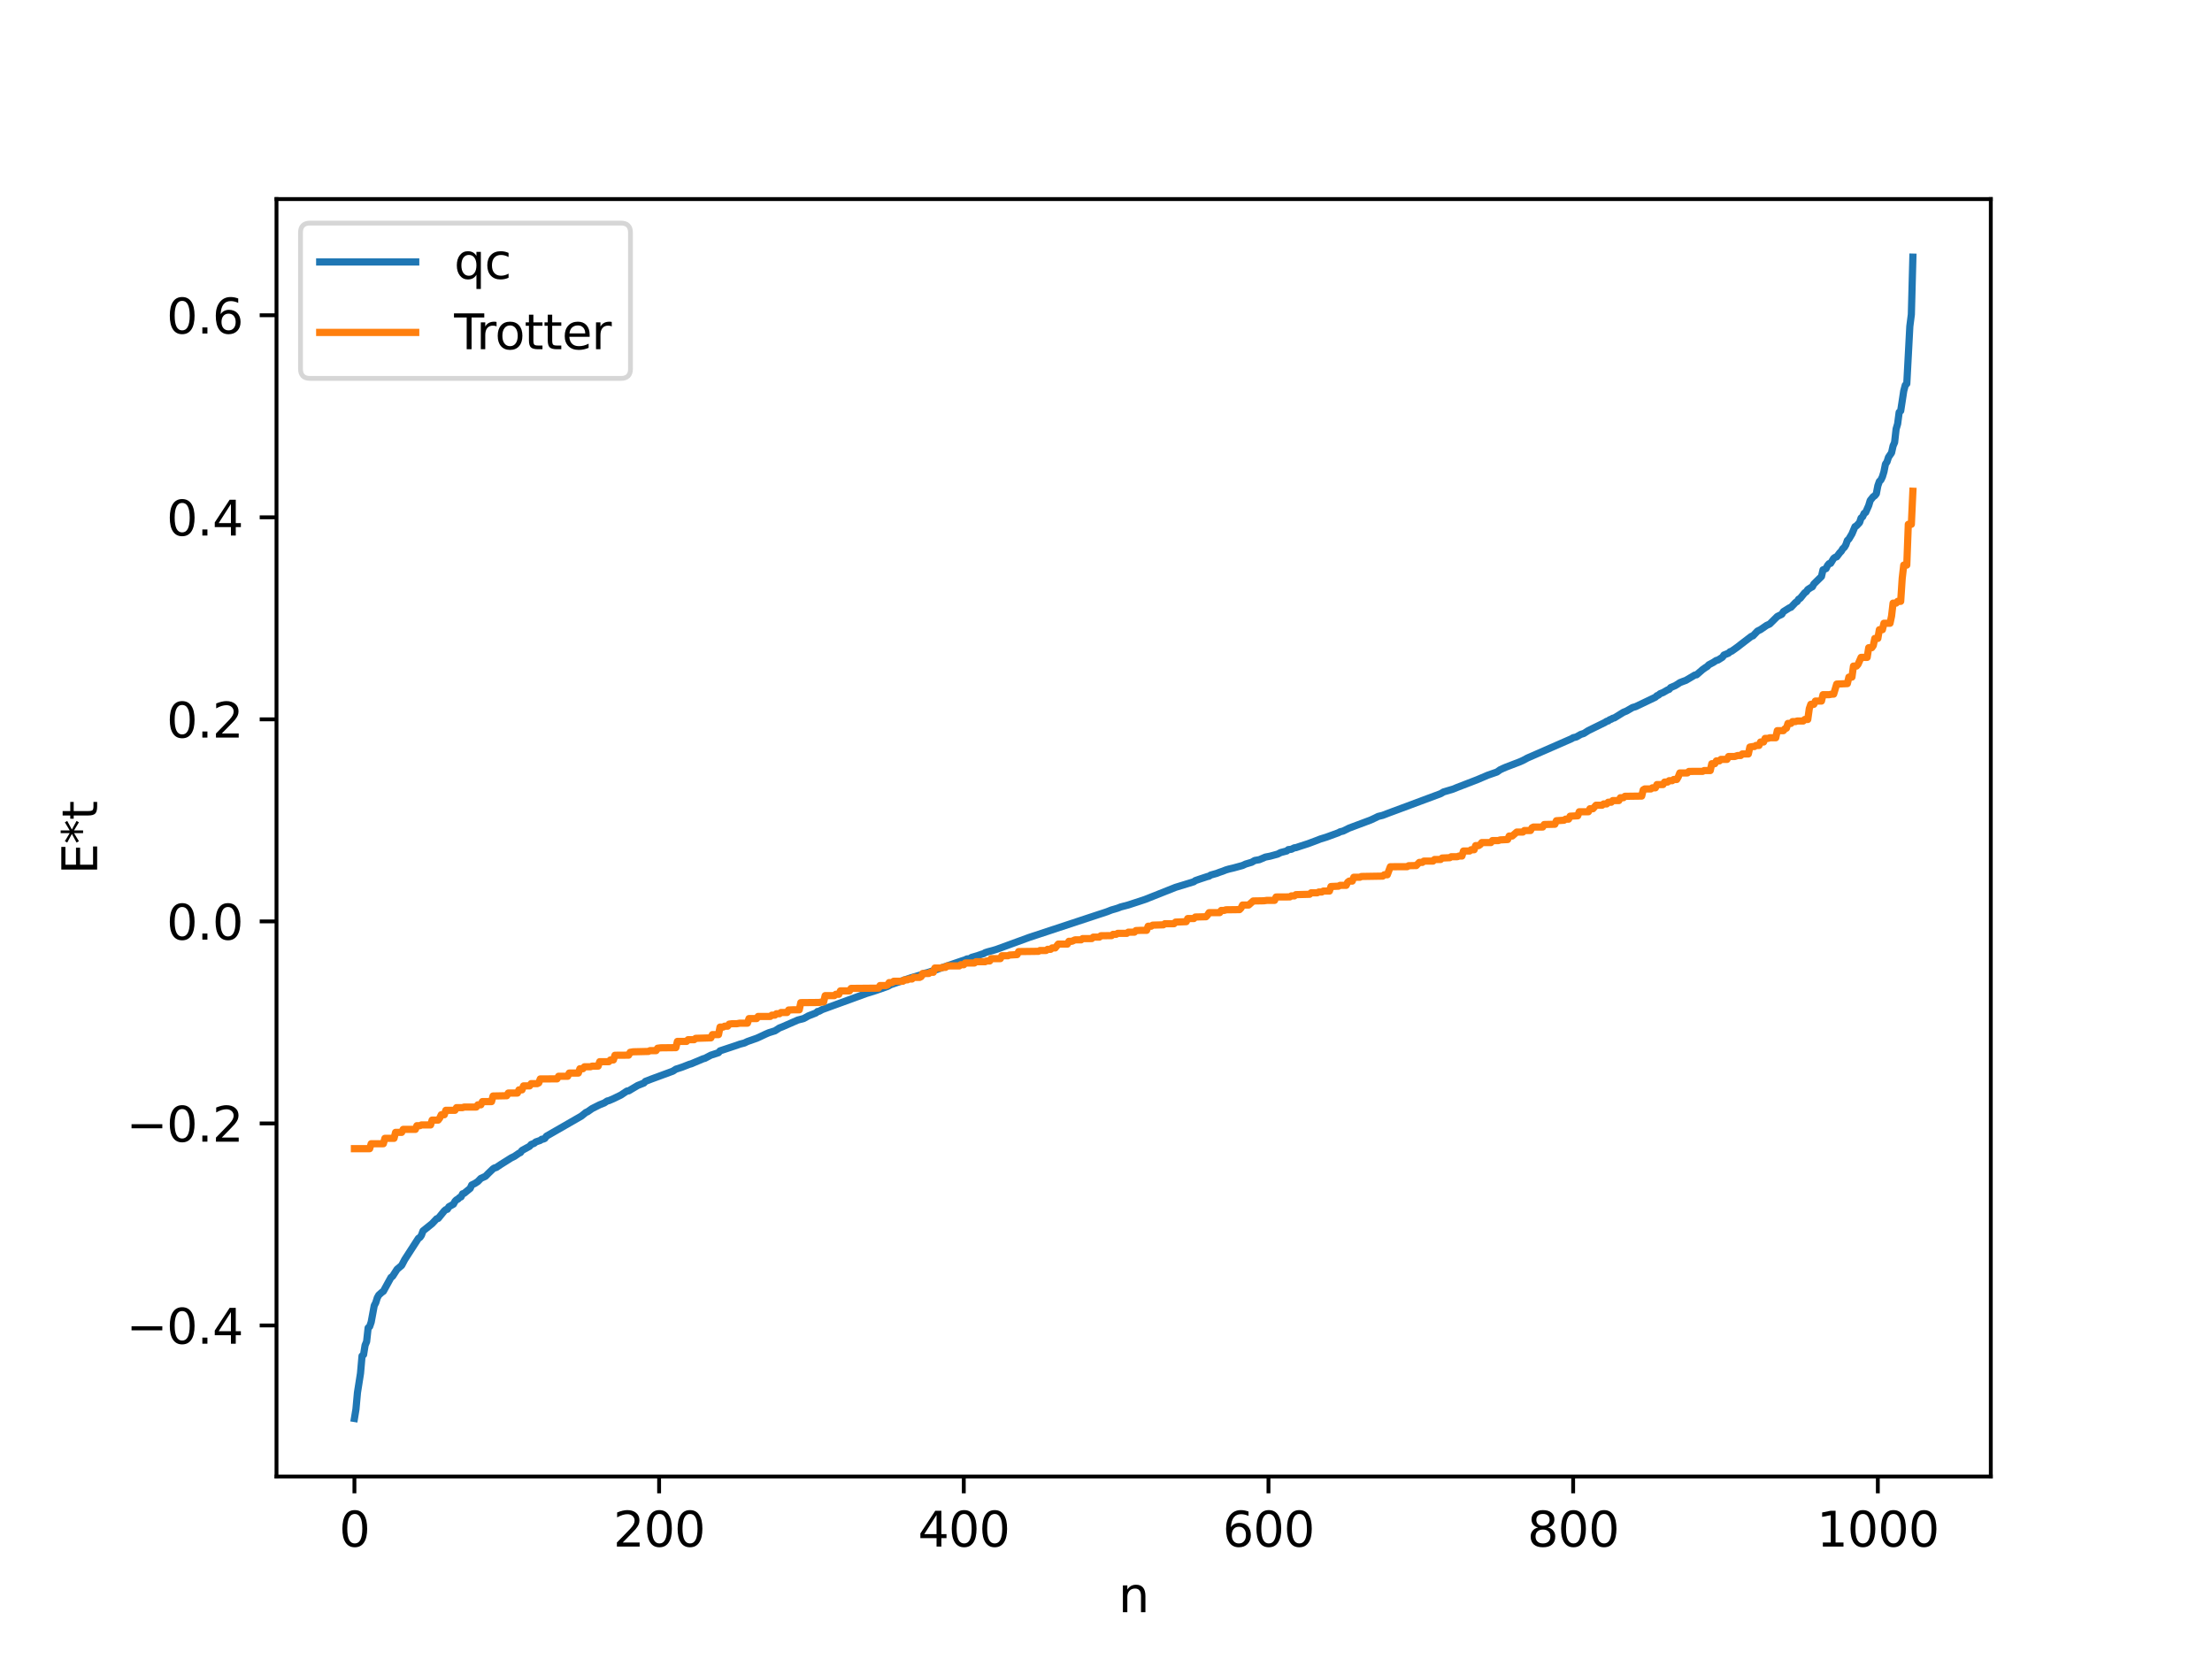 <?xml version="1.0" encoding="utf-8" standalone="no"?>
<!DOCTYPE svg PUBLIC "-//W3C//DTD SVG 1.1//EN"
  "http://www.w3.org/Graphics/SVG/1.1/DTD/svg11.dtd">
<svg xmlns:xlink="http://www.w3.org/1999/xlink" width="460.8pt" height="345.6pt" viewBox="0 0 460.8 345.6" xmlns="http://www.w3.org/2000/svg" version="1.1">
 <defs>
  <style type="text/css">*{stroke-linejoin: round; stroke-linecap: butt}</style>
 </defs>
 <g id="figure_1">
  <g id="patch_1">
   <path d="M 0 345.6 
L 460.8 345.6 
L 460.8 0 
L 0 0 
z
" style="fill: #ffffff"/>
  </g>
  <g id="axes_1">
   <g id="patch_2">
    <path d="M 57.6 307.584 
L 414.72 307.584 
L 414.72 41.472 
L 57.6 41.472 
z
" style="fill: #ffffff"/>
   </g>
   <g id="matplotlib.axis_1">
    <g id="xtick_1">
     <g id="line2d_1">
      <defs>
       <path id="mb692548d5e" d="M 0 0 
L 0 3.5 
" style="stroke: #000000; stroke-width: 0.8"/>
      </defs>
      <g>
       <use xlink:href="#mb692548d5e" x="73.833" y="307.584" style="stroke: #000000; stroke-width: 0.8"/>
      </g>
     </g>
     <g id="text_1">
      <!-- 0 -->
      <g transform="translate(70.651 322.182) scale(0.1 -0.1)">
       <defs>
        <path id="DejaVuSans-30" d="M 2034 4250 
Q 1547 4250 1301 3770 
Q 1056 3291 1056 2328 
Q 1056 1369 1301 889 
Q 1547 409 2034 409 
Q 2525 409 2770 889 
Q 3016 1369 3016 2328 
Q 3016 3291 2770 3770 
Q 2525 4250 2034 4250 
z
M 2034 4750 
Q 2819 4750 3233 4129 
Q 3647 3509 3647 2328 
Q 3647 1150 3233 529 
Q 2819 -91 2034 -91 
Q 1250 -91 836 529 
Q 422 1150 422 2328 
Q 422 3509 836 4129 
Q 1250 4750 2034 4750 
z
" transform="scale(0.016)"/>
       </defs>
       <use xlink:href="#DejaVuSans-30"/>
      </g>
     </g>
    </g>
    <g id="xtick_2">
     <g id="line2d_2">
      <g>
       <use xlink:href="#mb692548d5e" x="137.304" y="307.584" style="stroke: #000000; stroke-width: 0.8"/>
      </g>
     </g>
     <g id="text_2">
      <!-- 200 -->
      <g transform="translate(127.76 322.182) scale(0.1 -0.1)">
       <defs>
        <path id="DejaVuSans-32" d="M 1228 531 
L 3431 531 
L 3431 0 
L 469 0 
L 469 531 
Q 828 903 1448 1529 
Q 2069 2156 2228 2338 
Q 2531 2678 2651 2914 
Q 2772 3150 2772 3378 
Q 2772 3750 2511 3984 
Q 2250 4219 1831 4219 
Q 1534 4219 1204 4116 
Q 875 4013 500 3803 
L 500 4441 
Q 881 4594 1212 4672 
Q 1544 4750 1819 4750 
Q 2544 4750 2975 4387 
Q 3406 4025 3406 3419 
Q 3406 3131 3298 2873 
Q 3191 2616 2906 2266 
Q 2828 2175 2409 1742 
Q 1991 1309 1228 531 
z
" transform="scale(0.016)"/>
       </defs>
       <use xlink:href="#DejaVuSans-32"/>
       <use xlink:href="#DejaVuSans-30" x="63.623"/>
       <use xlink:href="#DejaVuSans-30" x="127.246"/>
      </g>
     </g>
    </g>
    <g id="xtick_3">
     <g id="line2d_3">
      <g>
       <use xlink:href="#mb692548d5e" x="200.775" y="307.584" style="stroke: #000000; stroke-width: 0.8"/>
      </g>
     </g>
     <g id="text_3">
      <!-- 400 -->
      <g transform="translate(191.231 322.182) scale(0.1 -0.1)">
       <defs>
        <path id="DejaVuSans-34" d="M 2419 4116 
L 825 1625 
L 2419 1625 
L 2419 4116 
z
M 2253 4666 
L 3047 4666 
L 3047 1625 
L 3713 1625 
L 3713 1100 
L 3047 1100 
L 3047 0 
L 2419 0 
L 2419 1100 
L 313 1100 
L 313 1709 
L 2253 4666 
z
" transform="scale(0.016)"/>
       </defs>
       <use xlink:href="#DejaVuSans-34"/>
       <use xlink:href="#DejaVuSans-30" x="63.623"/>
       <use xlink:href="#DejaVuSans-30" x="127.246"/>
      </g>
     </g>
    </g>
    <g id="xtick_4">
     <g id="line2d_4">
      <g>
       <use xlink:href="#mb692548d5e" x="264.246" y="307.584" style="stroke: #000000; stroke-width: 0.8"/>
      </g>
     </g>
     <g id="text_4">
      <!-- 600 -->
      <g transform="translate(254.702 322.182) scale(0.1 -0.1)">
       <defs>
        <path id="DejaVuSans-36" d="M 2113 2584 
Q 1688 2584 1439 2293 
Q 1191 2003 1191 1497 
Q 1191 994 1439 701 
Q 1688 409 2113 409 
Q 2538 409 2786 701 
Q 3034 994 3034 1497 
Q 3034 2003 2786 2293 
Q 2538 2584 2113 2584 
z
M 3366 4563 
L 3366 3988 
Q 3128 4100 2886 4159 
Q 2644 4219 2406 4219 
Q 1781 4219 1451 3797 
Q 1122 3375 1075 2522 
Q 1259 2794 1537 2939 
Q 1816 3084 2150 3084 
Q 2853 3084 3261 2657 
Q 3669 2231 3669 1497 
Q 3669 778 3244 343 
Q 2819 -91 2113 -91 
Q 1303 -91 875 529 
Q 447 1150 447 2328 
Q 447 3434 972 4092 
Q 1497 4750 2381 4750 
Q 2619 4750 2861 4703 
Q 3103 4656 3366 4563 
z
" transform="scale(0.016)"/>
       </defs>
       <use xlink:href="#DejaVuSans-36"/>
       <use xlink:href="#DejaVuSans-30" x="63.623"/>
       <use xlink:href="#DejaVuSans-30" x="127.246"/>
      </g>
     </g>
    </g>
    <g id="xtick_5">
     <g id="line2d_5">
      <g>
       <use xlink:href="#mb692548d5e" x="327.717" y="307.584" style="stroke: #000000; stroke-width: 0.8"/>
      </g>
     </g>
     <g id="text_5">
      <!-- 800 -->
      <g transform="translate(318.173 322.182) scale(0.1 -0.1)">
       <defs>
        <path id="DejaVuSans-38" d="M 2034 2216 
Q 1584 2216 1326 1975 
Q 1069 1734 1069 1313 
Q 1069 891 1326 650 
Q 1584 409 2034 409 
Q 2484 409 2743 651 
Q 3003 894 3003 1313 
Q 3003 1734 2745 1975 
Q 2488 2216 2034 2216 
z
M 1403 2484 
Q 997 2584 770 2862 
Q 544 3141 544 3541 
Q 544 4100 942 4425 
Q 1341 4750 2034 4750 
Q 2731 4750 3128 4425 
Q 3525 4100 3525 3541 
Q 3525 3141 3298 2862 
Q 3072 2584 2669 2484 
Q 3125 2378 3379 2068 
Q 3634 1759 3634 1313 
Q 3634 634 3220 271 
Q 2806 -91 2034 -91 
Q 1263 -91 848 271 
Q 434 634 434 1313 
Q 434 1759 690 2068 
Q 947 2378 1403 2484 
z
M 1172 3481 
Q 1172 3119 1398 2916 
Q 1625 2713 2034 2713 
Q 2441 2713 2670 2916 
Q 2900 3119 2900 3481 
Q 2900 3844 2670 4047 
Q 2441 4250 2034 4250 
Q 1625 4250 1398 4047 
Q 1172 3844 1172 3481 
z
" transform="scale(0.016)"/>
       </defs>
       <use xlink:href="#DejaVuSans-38"/>
       <use xlink:href="#DejaVuSans-30" x="63.623"/>
       <use xlink:href="#DejaVuSans-30" x="127.246"/>
      </g>
     </g>
    </g>
    <g id="xtick_6">
     <g id="line2d_6">
      <g>
       <use xlink:href="#mb692548d5e" x="391.188" y="307.584" style="stroke: #000000; stroke-width: 0.8"/>
      </g>
     </g>
     <g id="text_6">
      <!-- 1000 -->
      <g transform="translate(378.463 322.182) scale(0.1 -0.1)">
       <defs>
        <path id="DejaVuSans-31" d="M 794 531 
L 1825 531 
L 1825 4091 
L 703 3866 
L 703 4441 
L 1819 4666 
L 2450 4666 
L 2450 531 
L 3481 531 
L 3481 0 
L 794 0 
L 794 531 
z
" transform="scale(0.016)"/>
       </defs>
       <use xlink:href="#DejaVuSans-31"/>
       <use xlink:href="#DejaVuSans-30" x="63.623"/>
       <use xlink:href="#DejaVuSans-30" x="127.246"/>
       <use xlink:href="#DejaVuSans-30" x="190.869"/>
      </g>
     </g>
    </g>
    <g id="text_7">
     <!-- n -->
     <g transform="translate(232.991 335.861) scale(0.1 -0.1)">
      <defs>
       <path id="DejaVuSans-6e" d="M 3513 2113 
L 3513 0 
L 2938 0 
L 2938 2094 
Q 2938 2591 2744 2837 
Q 2550 3084 2163 3084 
Q 1697 3084 1428 2787 
Q 1159 2491 1159 1978 
L 1159 0 
L 581 0 
L 581 3500 
L 1159 3500 
L 1159 2956 
Q 1366 3272 1645 3428 
Q 1925 3584 2291 3584 
Q 2894 3584 3203 3211 
Q 3513 2838 3513 2113 
z
" transform="scale(0.016)"/>
      </defs>
      <use xlink:href="#DejaVuSans-6e"/>
     </g>
    </g>
   </g>
   <g id="matplotlib.axis_2">
    <g id="ytick_1">
     <g id="line2d_7">
      <defs>
       <path id="m7920397a35" d="M 0 0 
L -3.5 0 
" style="stroke: #000000; stroke-width: 0.8"/>
      </defs>
      <g>
       <use xlink:href="#m7920397a35" x="57.6" y="276.117" style="stroke: #000000; stroke-width: 0.8"/>
      </g>
     </g>
     <g id="text_8">
      <!-- −0.4 -->
      <g transform="translate(26.317 279.917) scale(0.1 -0.1)">
       <defs>
        <path id="DejaVuSans-2212" d="M 678 2272 
L 4684 2272 
L 4684 1741 
L 678 1741 
L 678 2272 
z
" transform="scale(0.016)"/>
        <path id="DejaVuSans-2e" d="M 684 794 
L 1344 794 
L 1344 0 
L 684 0 
L 684 794 
z
" transform="scale(0.016)"/>
       </defs>
       <use xlink:href="#DejaVuSans-2212"/>
       <use xlink:href="#DejaVuSans-30" x="83.789"/>
       <use xlink:href="#DejaVuSans-2e" x="147.412"/>
       <use xlink:href="#DejaVuSans-34" x="179.199"/>
      </g>
     </g>
    </g>
    <g id="ytick_2">
     <g id="line2d_8">
      <g>
       <use xlink:href="#m7920397a35" x="57.6" y="234.029" style="stroke: #000000; stroke-width: 0.8"/>
      </g>
     </g>
     <g id="text_9">
      <!-- −0.2 -->
      <g transform="translate(26.317 237.829) scale(0.1 -0.1)">
       <use xlink:href="#DejaVuSans-2212"/>
       <use xlink:href="#DejaVuSans-30" x="83.789"/>
       <use xlink:href="#DejaVuSans-2e" x="147.412"/>
       <use xlink:href="#DejaVuSans-32" x="179.199"/>
      </g>
     </g>
    </g>
    <g id="ytick_3">
     <g id="line2d_9">
      <g>
       <use xlink:href="#m7920397a35" x="57.6" y="191.941" style="stroke: #000000; stroke-width: 0.8"/>
      </g>
     </g>
     <g id="text_10">
      <!-- 0.0 -->
      <g transform="translate(34.697 195.74) scale(0.1 -0.1)">
       <use xlink:href="#DejaVuSans-30"/>
       <use xlink:href="#DejaVuSans-2e" x="63.623"/>
       <use xlink:href="#DejaVuSans-30" x="95.41"/>
      </g>
     </g>
    </g>
    <g id="ytick_4">
     <g id="line2d_10">
      <g>
       <use xlink:href="#m7920397a35" x="57.6" y="149.853" style="stroke: #000000; stroke-width: 0.8"/>
      </g>
     </g>
     <g id="text_11">
      <!-- 0.2 -->
      <g transform="translate(34.697 153.652) scale(0.1 -0.1)">
       <use xlink:href="#DejaVuSans-30"/>
       <use xlink:href="#DejaVuSans-2e" x="63.623"/>
       <use xlink:href="#DejaVuSans-32" x="95.41"/>
      </g>
     </g>
    </g>
    <g id="ytick_5">
     <g id="line2d_11">
      <g>
       <use xlink:href="#m7920397a35" x="57.6" y="107.765" style="stroke: #000000; stroke-width: 0.8"/>
      </g>
     </g>
     <g id="text_12">
      <!-- 0.4 -->
      <g transform="translate(34.697 111.564) scale(0.1 -0.1)">
       <use xlink:href="#DejaVuSans-30"/>
       <use xlink:href="#DejaVuSans-2e" x="63.623"/>
       <use xlink:href="#DejaVuSans-34" x="95.41"/>
      </g>
     </g>
    </g>
    <g id="ytick_6">
     <g id="line2d_12">
      <g>
       <use xlink:href="#m7920397a35" x="57.6" y="65.677" style="stroke: #000000; stroke-width: 0.8"/>
      </g>
     </g>
     <g id="text_13">
      <!-- 0.6 -->
      <g transform="translate(34.697 69.476) scale(0.1 -0.1)">
       <use xlink:href="#DejaVuSans-30"/>
       <use xlink:href="#DejaVuSans-2e" x="63.623"/>
       <use xlink:href="#DejaVuSans-36" x="95.41"/>
      </g>
     </g>
    </g>
    <g id="text_14">
     <!-- E*t -->
     <g transform="translate(20.238 182.148) rotate(-90) scale(0.1 -0.1)">
      <defs>
       <path id="DejaVuSans-45" d="M 628 4666 
L 3578 4666 
L 3578 4134 
L 1259 4134 
L 1259 2753 
L 3481 2753 
L 3481 2222 
L 1259 2222 
L 1259 531 
L 3634 531 
L 3634 0 
L 628 0 
L 628 4666 
z
" transform="scale(0.016)"/>
       <path id="DejaVuSans-2a" d="M 3009 3897 
L 1888 3291 
L 3009 2681 
L 2828 2375 
L 1778 3009 
L 1778 1831 
L 1422 1831 
L 1422 3009 
L 372 2375 
L 191 2681 
L 1313 3291 
L 191 3897 
L 372 4206 
L 1422 3572 
L 1422 4750 
L 1778 4750 
L 1778 3572 
L 2828 4206 
L 3009 3897 
z
" transform="scale(0.016)"/>
       <path id="DejaVuSans-74" d="M 1172 4494 
L 1172 3500 
L 2356 3500 
L 2356 3053 
L 1172 3053 
L 1172 1153 
Q 1172 725 1289 603 
Q 1406 481 1766 481 
L 2356 481 
L 2356 0 
L 1766 0 
Q 1100 0 847 248 
Q 594 497 594 1153 
L 594 3053 
L 172 3053 
L 172 3500 
L 594 3500 
L 594 4494 
L 1172 4494 
z
" transform="scale(0.016)"/>
      </defs>
      <use xlink:href="#DejaVuSans-45"/>
      <use xlink:href="#DejaVuSans-2a" x="63.184"/>
      <use xlink:href="#DejaVuSans-74" x="113.184"/>
     </g>
    </g>
   </g>
   <g id="line2d_13">
    <path d="M 73.833 295.488 
L 74.15 293.577 
L 74.467 290.094 
L 75.102 286.08 
L 75.42 282.463 
L 75.737 282.209 
L 76.054 280.244 
L 76.372 279.486 
L 76.689 276.611 
L 77.006 276.345 
L 77.324 275.42 
L 77.958 271.994 
L 78.276 271.382 
L 78.593 270.359 
L 78.91 269.785 
L 79.545 269.216 
L 79.862 269.002 
L 81.449 266.11 
L 81.767 265.896 
L 82.719 264.414 
L 83.671 263.612 
L 84.305 262.4 
L 87.162 257.974 
L 87.479 257.785 
L 87.796 257.319 
L 88.114 256.434 
L 90.018 254.902 
L 90.97 253.885 
L 91.287 253.813 
L 92.557 252.255 
L 92.874 251.984 
L 93.191 251.917 
L 93.509 251.389 
L 94.461 250.851 
L 94.778 250.268 
L 95.096 249.94 
L 95.413 249.792 
L 95.73 249.459 
L 96.048 249.331 
L 96.365 248.69 
L 96.682 248.598 
L 97.952 247.56 
L 98.269 246.851 
L 98.904 246.549 
L 99.539 246.134 
L 100.173 245.475 
L 101.125 245.05 
L 101.76 244.404 
L 102.712 243.492 
L 103.029 243.291 
L 103.347 243.233 
L 104.299 242.593 
L 106.52 241.198 
L 107.155 240.891 
L 108.107 240.244 
L 108.424 240.096 
L 108.742 239.659 
L 110.329 238.792 
L 110.646 238.418 
L 111.281 238.177 
L 111.598 237.892 
L 112.55 237.566 
L 112.867 237.319 
L 113.185 237.298 
L 113.502 237.15 
L 113.82 236.693 
L 121.119 232.497 
L 122.071 231.73 
L 122.388 231.605 
L 123.34 230.939 
L 124.927 230.144 
L 125.879 229.765 
L 126.514 229.345 
L 126.831 229.289 
L 127.783 228.884 
L 129.37 228.107 
L 130.322 227.467 
L 130.639 227.275 
L 130.957 227.247 
L 132.861 226.119 
L 134.13 225.62 
L 134.448 225.273 
L 135.717 224.781 
L 140.16 223.147 
L 140.795 222.731 
L 142.064 222.319 
L 143.651 221.702 
L 143.968 221.622 
L 144.603 221.353 
L 146.507 220.552 
L 146.824 220.479 
L 148.094 219.811 
L 149.681 219.292 
L 149.998 218.912 
L 153.489 217.75 
L 154.124 217.521 
L 155.076 217.272 
L 155.71 216.966 
L 157.615 216.297 
L 158.249 216.016 
L 159.519 215.415 
L 160.153 215.141 
L 161.105 214.841 
L 161.423 214.75 
L 162.375 214.14 
L 163.01 213.894 
L 166.183 212.504 
L 167.453 212.165 
L 168.405 211.63 
L 169.991 211.007 
L 170.309 210.713 
L 170.626 210.672 
L 171.261 210.32 
L 171.896 210.089 
L 180.464 206.964 
L 182.368 206.372 
L 184.907 205.488 
L 185.542 205.132 
L 188.715 204.054 
L 189.667 203.728 
L 191.572 203.16 
L 192.206 202.977 
L 192.524 202.77 
L 193.476 202.533 
L 200.458 200.139 
L 201.092 199.941 
L 201.41 199.763 
L 202.044 199.715 
L 202.362 199.453 
L 203.631 199.086 
L 204.583 198.751 
L 204.9 198.669 
L 205.218 198.461 
L 205.853 198.256 
L 206.805 198.009 
L 207.757 197.712 
L 213.786 195.507 
L 214.421 195.275 
L 229.02 190.454 
L 229.654 190.252 
L 230.606 189.932 
L 231.558 189.558 
L 232.193 189.379 
L 232.828 189.186 
L 233.462 188.937 
L 235.049 188.52 
L 237.271 187.792 
L 238.54 187.371 
L 244.887 184.849 
L 248.696 183.685 
L 249.013 183.446 
L 249.965 183.115 
L 251.552 182.591 
L 251.869 182.53 
L 252.186 182.3 
L 253.456 181.942 
L 254.091 181.696 
L 254.725 181.484 
L 255.36 181.228 
L 255.995 181.04 
L 256.947 180.817 
L 258.851 180.297 
L 259.486 180 
L 260.755 179.621 
L 261.39 179.252 
L 262.342 179.09 
L 263.611 178.545 
L 264.563 178.362 
L 266.15 177.928 
L 266.785 177.601 
L 267.737 177.354 
L 268.054 177.27 
L 268.372 176.993 
L 269.006 176.925 
L 269.641 176.609 
L 269.958 176.585 
L 270.91 176.264 
L 272.497 175.753 
L 274.401 175.04 
L 275.036 174.786 
L 276.305 174.396 
L 278.844 173.465 
L 279.162 173.281 
L 279.796 173.125 
L 281.066 172.5 
L 285.509 170.838 
L 286.461 170.395 
L 287.096 170.079 
L 288.048 169.844 
L 289.317 169.355 
L 291.856 168.415 
L 300.107 165.339 
L 300.742 164.967 
L 302.646 164.405 
L 303.598 164.019 
L 307.089 162.674 
L 307.724 162.428 
L 309.945 161.482 
L 311.849 160.822 
L 312.484 160.368 
L 313.119 160.069 
L 313.753 159.796 
L 316.61 158.702 
L 317.244 158.418 
L 318.196 157.906 
L 327.4 153.881 
L 327.717 153.679 
L 328.352 153.533 
L 329.304 152.992 
L 329.939 152.79 
L 330.891 152.19 
L 334.381 150.474 
L 334.699 150.253 
L 335.016 150.184 
L 335.334 149.922 
L 335.651 149.833 
L 335.968 149.622 
L 336.286 149.559 
L 338.19 148.38 
L 338.824 148.123 
L 340.094 147.388 
L 340.729 147.208 
L 344.854 145.238 
L 345.172 144.924 
L 345.489 144.814 
L 345.806 144.52 
L 346.441 144.273 
L 347.393 143.724 
L 347.71 143.61 
L 348.028 143.237 
L 348.98 142.827 
L 349.615 142.435 
L 349.932 142.213 
L 350.567 141.962 
L 351.201 141.733 
L 353.105 140.606 
L 353.423 140.576 
L 354.692 139.476 
L 355.327 139.029 
L 355.644 138.847 
L 355.962 138.496 
L 356.914 137.991 
L 357.548 137.573 
L 357.866 137.515 
L 358.818 136.911 
L 359.135 136.451 
L 360.087 136.069 
L 360.405 135.758 
L 360.722 135.662 
L 361.991 134.761 
L 362.626 134.26 
L 364.848 132.559 
L 365.165 132.464 
L 366.117 131.469 
L 366.752 131.157 
L 368.021 130.282 
L 368.656 129.999 
L 370.243 128.426 
L 371.195 127.954 
L 371.512 127.416 
L 372.781 126.62 
L 373.099 126.509 
L 374.051 125.498 
L 374.368 125.316 
L 374.686 124.818 
L 375.003 124.657 
L 375.955 123.48 
L 376.272 123.288 
L 376.59 122.815 
L 377.224 122.405 
L 377.542 122.245 
L 377.859 121.652 
L 379.446 120.093 
L 379.763 118.709 
L 380.398 118.449 
L 380.715 117.792 
L 381.033 117.418 
L 381.35 117.355 
L 381.985 116.322 
L 382.302 116.091 
L 382.62 115.998 
L 383.254 115.15 
L 383.572 114.829 
L 383.889 114.296 
L 384.206 114.033 
L 384.524 113.494 
L 384.841 112.584 
L 385.158 112.288 
L 385.793 111.221 
L 386.428 109.713 
L 386.745 109.533 
L 387.38 108.861 
L 387.697 107.91 
L 388.015 107.655 
L 388.332 106.947 
L 388.649 106.748 
L 389.284 105.311 
L 389.601 104.257 
L 390.236 103.467 
L 390.553 103.267 
L 390.871 102.857 
L 391.188 101.198 
L 391.505 100.294 
L 391.823 99.983 
L 392.14 99.318 
L 392.458 98.274 
L 392.775 96.673 
L 393.092 96.224 
L 393.41 95.241 
L 394.044 94.32 
L 394.362 92.887 
L 394.679 92.167 
L 394.996 89.369 
L 395.314 88.289 
L 395.631 85.877 
L 395.948 85.597 
L 396.583 81.44 
L 396.9 80.243 
L 397.218 79.937 
L 397.853 67.985 
L 398.17 65.502 
L 398.487 53.568 
L 398.487 53.568 
" clip-path="url(#p7b173f2cb5)" style="fill: none; stroke: #1f77b4; stroke-width: 1.5; stroke-linecap: square"/>
   </g>
   <g id="line2d_14">
    <path d="M 73.833 239.29 
L 77.006 239.29 
L 77.324 238.26 
L 79.862 238.26 
L 80.18 237.136 
L 82.084 237.136 
L 82.401 235.894 
L 83.671 235.894 
L 83.988 235.271 
L 86.527 235.271 
L 86.844 234.5 
L 87.479 234.5 
L 87.796 234.345 
L 89.7 234.345 
L 90.018 233.335 
L 91.287 233.335 
L 91.605 232.897 
L 91.922 232.223 
L 92.557 232.223 
L 92.874 231.297 
L 94.778 231.297 
L 95.096 230.744 
L 96.365 230.744 
L 96.682 230.616 
L 99.221 230.616 
L 99.539 230.155 
L 100.173 230.155 
L 100.491 229.484 
L 102.395 229.484 
L 102.712 228.316 
L 105.568 228.26 
L 105.886 227.702 
L 107.79 227.702 
L 108.107 227.04 
L 108.742 227.04 
L 109.059 226.213 
L 110.329 226.213 
L 110.646 225.743 
L 111.915 225.743 
L 112.233 225.586 
L 112.55 224.76 
L 116.041 224.749 
L 116.358 224.205 
L 118.262 224.205 
L 118.58 223.537 
L 120.484 223.537 
L 120.801 222.636 
L 121.436 222.636 
L 121.753 222.232 
L 123.023 222.232 
L 123.34 222.09 
L 124.61 222.09 
L 124.927 221.168 
L 126.831 221.168 
L 127.148 220.809 
L 127.783 220.809 
L 128.1 219.83 
L 130.957 219.808 
L 131.274 219.215 
L 131.909 219.109 
L 135.082 219.033 
L 135.4 218.868 
L 136.669 218.868 
L 136.986 218.368 
L 137.621 218.28 
L 140.795 218.246 
L 141.112 216.947 
L 143.016 216.947 
L 143.334 216.589 
L 144.603 216.589 
L 144.92 216.305 
L 148.094 216.206 
L 148.411 215.529 
L 149.681 215.529 
L 149.998 213.96 
L 150.633 213.96 
L 150.95 213.77 
L 151.585 213.77 
L 151.902 213.342 
L 152.537 213.259 
L 153.489 213.259 
L 154.124 213.142 
L 155.71 213.142 
L 156.028 212.19 
L 157.615 212.187 
L 157.932 211.743 
L 160.471 211.743 
L 160.788 211.475 
L 161.423 211.475 
L 161.74 211.184 
L 162.375 211.184 
L 162.692 210.923 
L 163.962 210.923 
L 164.279 210.404 
L 165.231 210.359 
L 166.5 210.359 
L 166.818 208.868 
L 170.626 208.834 
L 171.261 208.725 
L 171.578 208.725 
L 171.896 207.41 
L 173.8 207.41 
L 174.117 207.128 
L 174.752 207.128 
L 175.069 206.42 
L 176.973 206.42 
L 177.291 205.901 
L 183.003 205.851 
L 183.32 205.308 
L 184.59 205.308 
L 184.907 205.177 
L 185.224 204.692 
L 185.859 204.692 
L 186.177 204.416 
L 188.081 204.416 
L 188.398 204.121 
L 189.033 204.121 
L 189.35 203.944 
L 189.985 203.944 
L 190.302 203.615 
L 191.572 203.615 
L 191.889 203.451 
L 192.206 202.797 
L 193.476 202.797 
L 193.793 202.547 
L 194.428 202.547 
L 194.745 201.657 
L 196.015 201.657 
L 196.332 201.525 
L 196.967 201.525 
L 197.284 201.221 
L 199.823 201.221 
L 200.14 200.971 
L 200.775 200.971 
L 201.092 200.607 
L 202.996 200.607 
L 203.314 200.347 
L 205.218 200.347 
L 205.535 200.187 
L 206.17 200.187 
L 206.487 199.699 
L 208.391 199.699 
L 208.709 199.106 
L 209.978 199.106 
L 210.296 198.954 
L 211.882 198.861 
L 212.2 198.232 
L 216.325 198.178 
L 216.643 198.006 
L 217.912 198.006 
L 218.229 197.764 
L 218.864 197.764 
L 219.181 197.473 
L 219.816 197.473 
L 220.451 196.671 
L 222.355 196.671 
L 222.672 196.087 
L 223.307 196.087 
L 223.942 195.788 
L 225.211 195.788 
L 225.529 195.524 
L 227.433 195.524 
L 227.75 195.22 
L 229.02 195.22 
L 229.337 194.931 
L 231.558 194.907 
L 231.876 194.64 
L 232.51 194.64 
L 232.828 194.436 
L 234.732 194.436 
L 235.049 194.186 
L 236.319 194.186 
L 236.636 193.852 
L 237.588 193.809 
L 238.858 193.809 
L 239.175 192.951 
L 239.81 192.951 
L 240.127 192.724 
L 242.348 192.658 
L 242.666 192.426 
L 244.57 192.426 
L 244.887 192.087 
L 247.109 192.003 
L 247.426 191.352 
L 248.696 191.352 
L 249.013 191.028 
L 251.234 190.975 
L 251.552 190.637 
L 251.869 190.126 
L 254.091 190.117 
L 254.408 189.661 
L 255.043 189.661 
L 255.36 189.527 
L 258.216 189.49 
L 258.534 189.156 
L 258.851 188.533 
L 260.12 188.533 
L 261.072 187.688 
L 263.294 187.651 
L 263.929 187.562 
L 265.515 187.562 
L 265.833 186.859 
L 268.689 186.842 
L 269.006 186.633 
L 269.641 186.633 
L 269.958 186.372 
L 272.815 186.295 
L 273.132 185.99 
L 274.401 185.99 
L 274.719 185.821 
L 275.353 185.821 
L 275.671 185.627 
L 276.94 185.627 
L 277.258 184.677 
L 278.844 184.607 
L 279.162 184.434 
L 280.431 184.434 
L 280.748 183.788 
L 281.066 183.549 
L 281.7 183.549 
L 282.018 182.75 
L 283.287 182.75 
L 283.605 182.586 
L 288.048 182.512 
L 288.365 182.231 
L 289 182.231 
L 289.634 180.556 
L 293.125 180.549 
L 293.443 180.344 
L 294.712 180.315 
L 295.029 180.315 
L 295.664 179.655 
L 296.299 179.655 
L 296.616 179.385 
L 298.52 179.385 
L 298.838 179.046 
L 300.107 179.046 
L 300.424 178.743 
L 302.011 178.676 
L 302.329 178.468 
L 303.598 178.468 
L 303.915 178.327 
L 304.55 178.327 
L 304.867 177.284 
L 306.137 177.284 
L 306.454 177.017 
L 307.089 177.017 
L 307.406 176.152 
L 308.041 176.152 
L 308.358 175.94 
L 308.676 175.524 
L 310.58 175.524 
L 310.897 175.11 
L 312.167 175.11 
L 312.484 174.971 
L 314.071 174.89 
L 314.388 174.162 
L 315.023 174.162 
L 315.975 173.332 
L 317.244 173.332 
L 317.562 173.012 
L 318.831 173.012 
L 319.148 172.44 
L 319.466 172.286 
L 321.37 172.286 
L 321.687 171.761 
L 323.909 171.707 
L 324.226 170.971 
L 325.813 170.87 
L 326.13 170.644 
L 326.765 170.644 
L 327.082 170.028 
L 328.669 169.945 
L 328.986 169.104 
L 330.891 169.104 
L 331.208 168.474 
L 331.843 168.474 
L 332.477 167.743 
L 333.747 167.743 
L 334.064 167.474 
L 334.699 167.474 
L 335.016 167.122 
L 335.651 167.122 
L 335.968 166.774 
L 337.238 166.774 
L 337.555 166.178 
L 338.19 166.178 
L 338.507 165.882 
L 341.998 165.836 
L 342.315 164.538 
L 342.633 164.352 
L 343.902 164.352 
L 344.22 164.117 
L 344.854 164.117 
L 345.172 163.439 
L 346.441 163.439 
L 346.758 162.921 
L 347.393 162.921 
L 347.71 162.632 
L 348.345 162.632 
L 348.662 162.38 
L 349.297 162.38 
L 349.615 161.833 
L 349.932 161.021 
L 351.519 161.015 
L 351.836 160.699 
L 354.692 160.688 
L 355.01 160.521 
L 356.279 160.521 
L 356.596 159.092 
L 357.231 159.092 
L 357.548 158.509 
L 358.183 158.509 
L 358.5 158.193 
L 359.77 158.193 
L 360.087 157.597 
L 361.357 157.597 
L 361.991 157.386 
L 362.626 157.386 
L 362.943 157.068 
L 364.213 157.068 
L 364.53 155.623 
L 365.165 155.516 
L 365.482 155.516 
L 365.8 155.292 
L 366.434 155.292 
L 366.752 154.574 
L 367.386 154.574 
L 367.704 153.822 
L 368.339 153.822 
L 368.656 153.688 
L 369.925 153.688 
L 370.243 152.211 
L 371.512 152.211 
L 371.829 151.815 
L 372.147 151.694 
L 372.464 150.701 
L 373.099 150.701 
L 373.416 150.323 
L 374.051 150.323 
L 374.368 150.2 
L 375.638 150.2 
L 375.955 149.882 
L 376.59 149.882 
L 376.907 147.624 
L 377.224 146.721 
L 377.859 146.721 
L 378.177 146.045 
L 379.446 146.045 
L 379.763 144.714 
L 381.033 144.714 
L 381.667 144.599 
L 381.985 144.599 
L 382.62 142.507 
L 384.841 142.407 
L 385.158 141.054 
L 385.793 141.054 
L 386.11 138.751 
L 386.745 138.751 
L 387.062 138.39 
L 387.697 136.943 
L 388.967 136.943 
L 389.284 134.931 
L 389.919 134.931 
L 390.236 134.494 
L 390.553 133 
L 391.188 133 
L 391.505 131.177 
L 392.14 131.177 
L 392.458 129.836 
L 393.727 129.836 
L 394.044 128.355 
L 394.362 125.642 
L 394.996 125.642 
L 395.314 125.271 
L 395.948 125.271 
L 396.266 120.472 
L 396.583 117.718 
L 397.218 117.718 
L 397.535 109.224 
L 398.17 109.224 
L 398.487 102.335 
L 398.487 102.335 
" clip-path="url(#p7b173f2cb5)" style="fill: none; stroke: #ff7f0e; stroke-width: 1.5; stroke-linecap: square"/>
   </g>
   <g id="patch_3">
    <path d="M 57.6 307.584 
L 57.6 41.472 
" style="fill: none; stroke: #000000; stroke-width: 0.8; stroke-linejoin: miter; stroke-linecap: square"/>
   </g>
   <g id="patch_4">
    <path d="M 414.72 307.584 
L 414.72 41.472 
" style="fill: none; stroke: #000000; stroke-width: 0.8; stroke-linejoin: miter; stroke-linecap: square"/>
   </g>
   <g id="patch_5">
    <path d="M 57.6 307.584 
L 414.72 307.584 
" style="fill: none; stroke: #000000; stroke-width: 0.8; stroke-linejoin: miter; stroke-linecap: square"/>
   </g>
   <g id="patch_6">
    <path d="M 57.6 41.472 
L 414.72 41.472 
" style="fill: none; stroke: #000000; stroke-width: 0.8; stroke-linejoin: miter; stroke-linecap: square"/>
   </g>
   <g id="legend_1">
    <g id="patch_7">
     <path d="M 64.6 78.828 
L 129.342 78.828 
Q 131.342 78.828 131.342 76.828 
L 131.342 48.472 
Q 131.342 46.472 129.342 46.472 
L 64.6 46.472 
Q 62.6 46.472 62.6 48.472 
L 62.6 76.828 
Q 62.6 78.828 64.6 78.828 
z
" style="fill: #ffffff; opacity: 0.8; stroke: #cccccc; stroke-linejoin: miter"/>
    </g>
    <g id="line2d_15">
     <path d="M 66.6 54.57 
L 76.6 54.57 
L 86.6 54.57 
" style="fill: none; stroke: #1f77b4; stroke-width: 1.5; stroke-linecap: square"/>
    </g>
    <g id="text_15">
     <!-- qc -->
     <g transform="translate(94.6 58.07) scale(0.1 -0.1)">
      <defs>
       <path id="DejaVuSans-71" d="M 947 1747 
Q 947 1113 1208 752 
Q 1469 391 1925 391 
Q 2381 391 2643 752 
Q 2906 1113 2906 1747 
Q 2906 2381 2643 2742 
Q 2381 3103 1925 3103 
Q 1469 3103 1208 2742 
Q 947 2381 947 1747 
z
M 2906 525 
Q 2725 213 2448 61 
Q 2172 -91 1784 -91 
Q 1150 -91 751 415 
Q 353 922 353 1747 
Q 353 2572 751 3078 
Q 1150 3584 1784 3584 
Q 2172 3584 2448 3432 
Q 2725 3281 2906 2969 
L 2906 3500 
L 3481 3500 
L 3481 -1331 
L 2906 -1331 
L 2906 525 
z
" transform="scale(0.016)"/>
       <path id="DejaVuSans-63" d="M 3122 3366 
L 3122 2828 
Q 2878 2963 2633 3030 
Q 2388 3097 2138 3097 
Q 1578 3097 1268 2742 
Q 959 2388 959 1747 
Q 959 1106 1268 751 
Q 1578 397 2138 397 
Q 2388 397 2633 464 
Q 2878 531 3122 666 
L 3122 134 
Q 2881 22 2623 -34 
Q 2366 -91 2075 -91 
Q 1284 -91 818 406 
Q 353 903 353 1747 
Q 353 2603 823 3093 
Q 1294 3584 2113 3584 
Q 2378 3584 2631 3529 
Q 2884 3475 3122 3366 
z
" transform="scale(0.016)"/>
      </defs>
      <use xlink:href="#DejaVuSans-71"/>
      <use xlink:href="#DejaVuSans-63" x="63.477"/>
     </g>
    </g>
    <g id="line2d_16">
     <path d="M 66.6 69.249 
L 76.6 69.249 
L 86.6 69.249 
" style="fill: none; stroke: #ff7f0e; stroke-width: 1.5; stroke-linecap: square"/>
    </g>
    <g id="text_16">
     <!-- Trotter -->
     <g transform="translate(94.6 72.749) scale(0.1 -0.1)">
      <defs>
       <path id="DejaVuSans-54" d="M -19 4666 
L 3928 4666 
L 3928 4134 
L 2272 4134 
L 2272 0 
L 1638 0 
L 1638 4134 
L -19 4134 
L -19 4666 
z
" transform="scale(0.016)"/>
       <path id="DejaVuSans-72" d="M 2631 2963 
Q 2534 3019 2420 3045 
Q 2306 3072 2169 3072 
Q 1681 3072 1420 2755 
Q 1159 2438 1159 1844 
L 1159 0 
L 581 0 
L 581 3500 
L 1159 3500 
L 1159 2956 
Q 1341 3275 1631 3429 
Q 1922 3584 2338 3584 
Q 2397 3584 2469 3576 
Q 2541 3569 2628 3553 
L 2631 2963 
z
" transform="scale(0.016)"/>
       <path id="DejaVuSans-6f" d="M 1959 3097 
Q 1497 3097 1228 2736 
Q 959 2375 959 1747 
Q 959 1119 1226 758 
Q 1494 397 1959 397 
Q 2419 397 2687 759 
Q 2956 1122 2956 1747 
Q 2956 2369 2687 2733 
Q 2419 3097 1959 3097 
z
M 1959 3584 
Q 2709 3584 3137 3096 
Q 3566 2609 3566 1747 
Q 3566 888 3137 398 
Q 2709 -91 1959 -91 
Q 1206 -91 779 398 
Q 353 888 353 1747 
Q 353 2609 779 3096 
Q 1206 3584 1959 3584 
z
" transform="scale(0.016)"/>
       <path id="DejaVuSans-65" d="M 3597 1894 
L 3597 1613 
L 953 1613 
Q 991 1019 1311 708 
Q 1631 397 2203 397 
Q 2534 397 2845 478 
Q 3156 559 3463 722 
L 3463 178 
Q 3153 47 2828 -22 
Q 2503 -91 2169 -91 
Q 1331 -91 842 396 
Q 353 884 353 1716 
Q 353 2575 817 3079 
Q 1281 3584 2069 3584 
Q 2775 3584 3186 3129 
Q 3597 2675 3597 1894 
z
M 3022 2063 
Q 3016 2534 2758 2815 
Q 2500 3097 2075 3097 
Q 1594 3097 1305 2825 
Q 1016 2553 972 2059 
L 3022 2063 
z
" transform="scale(0.016)"/>
      </defs>
      <use xlink:href="#DejaVuSans-54"/>
      <use xlink:href="#DejaVuSans-72" x="46.334"/>
      <use xlink:href="#DejaVuSans-6f" x="85.197"/>
      <use xlink:href="#DejaVuSans-74" x="146.379"/>
      <use xlink:href="#DejaVuSans-74" x="185.588"/>
      <use xlink:href="#DejaVuSans-65" x="224.797"/>
      <use xlink:href="#DejaVuSans-72" x="286.32"/>
     </g>
    </g>
   </g>
  </g>
 </g>
 <defs>
  <clipPath id="p7b173f2cb5">
   <rect x="57.6" y="41.472" width="357.12" height="266.112"/>
  </clipPath>
 </defs>
</svg>
